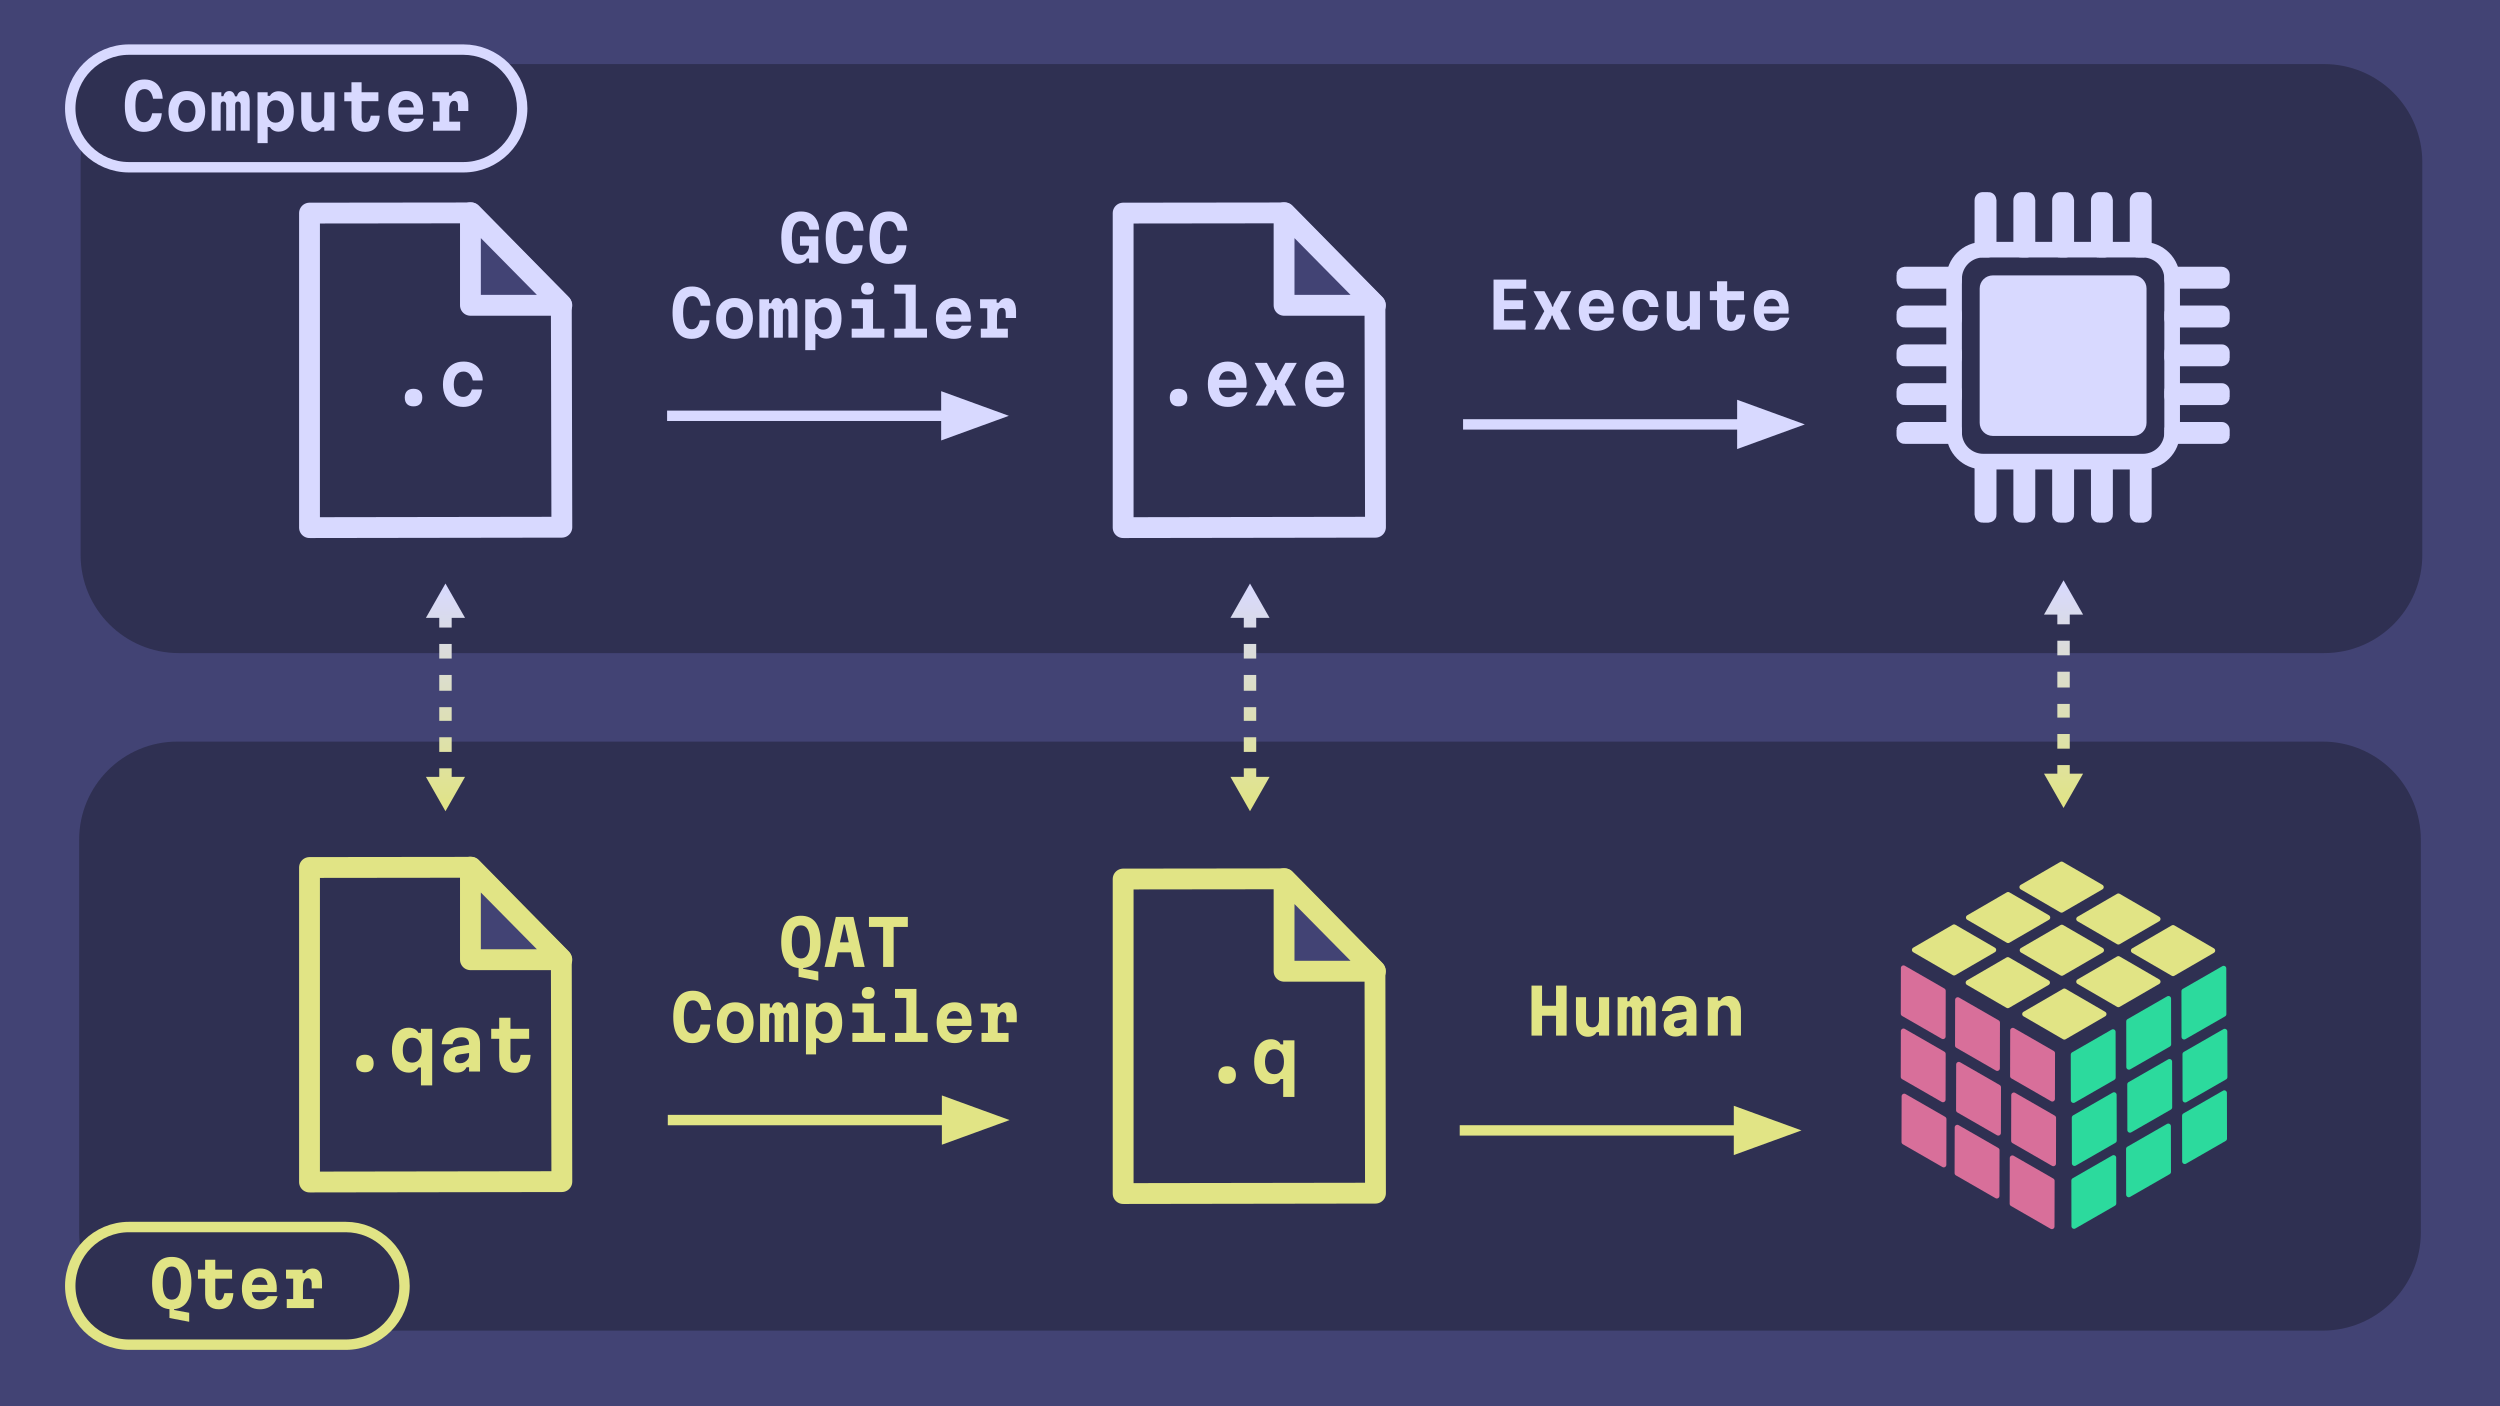 <svg xmlns="http://www.w3.org/2000/svg" xmlns:xlink="http://www.w3.org/1999/xlink" fill="none" stroke="none" stroke-linecap="square" stroke-miterlimit="10" version="1.1" viewBox="0 0 1920 1080"><clipPath id="p.0"><path d="m0 0l1920.0 0l0 1080.0l-1920.0 0l0 -1080.0z" clip-rule="nonzero"/></clipPath><g clip-path="url(#p.0)"><path fill="#000" fill-opacity="0" fill-rule="evenodd" d="m0 0l1920.0 0l0 1080.0l-1920.0 0z"/><path fill="#424374" fill-rule="evenodd" d="m0 0l1920.0 0l0 1080.0l-1920.0 0z"/><path fill="#2f3052" fill-rule="evenodd" d="m60.787 644.939l0 0c0 -41.641 33.757 -75.398 75.398 -75.398l1647.63 0c19.997 0 39.174 7.944 53.314 22.083c14.14 14.14 22.084 33.318 22.084 53.314l0 301.582c0 41.641 -33.757 75.398 -75.398 75.398l-1647.63 0c-41.641 0 -75.398 -33.757 -75.398 -75.398z"/><path fill="#2f3052" fill-rule="evenodd" d="m61.906 124.605l0 0c0 -41.641 33.757 -75.398 75.398 -75.398l1647.63 0c19.997 0 39.174 7.944 53.314 22.084c14.14 14.14 22.083 33.318 22.083 53.314l0 301.582c0 41.641 -33.757 75.398 -75.398 75.398l-1647.63 0c-41.641 0 -75.398 -33.757 -75.398 -75.398z"/><path fill="#000" fill-opacity="0" fill-rule="evenodd" d="m237.701 163.663l0 241.553l193.793 -0.311l-0.406 -171.223l-69.042 -70.175z"/><path fill-rule="evenodd" stroke="#d8d9ff" stroke-linecap="butt" stroke-linejoin="round" stroke-width="16" d="m237.701 163.663l0 241.553l193.793 -0.311l-0.406 -171.223l-69.042 -70.175z"/><path fill="#424374" fill-rule="evenodd" d="m361.289 234.477l0 -71.106l70.193 71.106z"/><path fill-rule="evenodd" stroke="#d8d9ff" stroke-linecap="butt" stroke-linejoin="round" stroke-width="16" d="m361.289 234.477l0 -71.106l70.193 71.106z"/><path fill="#e1e485" fill-rule="evenodd" d="m1552.924 681.301l30.363 -17.611l30.363 17.611l-30.363 17.611z"/><path fill-rule="evenodd" stroke="#e1e485" stroke-linecap="butt" stroke-linejoin="round" stroke-width="4" d="m1552.924 681.301l30.363 -17.611l30.363 17.611l-30.363 17.611z"/><path fill="#e1e485" fill-rule="evenodd" d="m1511.847 704.668l30.363 -17.611l30.363 17.611l-30.363 17.611z"/><path fill-rule="evenodd" stroke="#e1e485" stroke-linecap="butt" stroke-linejoin="round" stroke-width="4" d="m1511.847 704.668l30.363 -17.611l30.363 17.611l-30.363 17.611z"/><path fill="#e1e485" fill-rule="evenodd" d="m1470.347 729.552l30.363 -17.611l30.363 17.611l-30.363 17.611z"/><path fill-rule="evenodd" stroke="#e1e485" stroke-linecap="butt" stroke-linejoin="round" stroke-width="4" d="m1470.347 729.552l30.363 -17.611l30.363 17.611l-30.363 17.611z"/><path fill="#e1e485" fill-rule="evenodd" d="m1596.548 705.793l30.363 -17.611l30.363 17.611l-30.363 17.611z"/><path fill-rule="evenodd" stroke="#e1e485" stroke-linecap="butt" stroke-linejoin="round" stroke-width="4" d="m1596.548 705.793l30.363 -17.611l30.363 17.611l-30.363 17.611z"/><path fill="#e1e485" fill-rule="evenodd" d="m1553.136 729.79l30.363 -17.611l30.363 17.611l-30.363 17.611z"/><path fill-rule="evenodd" stroke="#e1e485" stroke-linecap="butt" stroke-linejoin="round" stroke-width="4" d="m1553.136 729.79l30.363 -17.611l30.363 17.611l-30.363 17.611z"/><path fill="#e1e485" fill-rule="evenodd" d="m1511.635 754.673l30.363 -17.611l30.363 17.611l-30.363 17.611z"/><path fill-rule="evenodd" stroke="#e1e485" stroke-linecap="butt" stroke-linejoin="round" stroke-width="4" d="m1511.635 754.673l30.363 -17.611l30.363 17.611l-30.363 17.611z"/><path fill="#e1e485" fill-rule="evenodd" d="m1638.537 730.05l30.363 -17.611l30.363 17.611l-30.363 17.611z"/><path fill-rule="evenodd" stroke="#e1e485" stroke-linecap="butt" stroke-linejoin="round" stroke-width="4" d="m1638.537 730.05l30.363 -17.611l30.363 17.611l-30.363 17.611z"/><path fill="#e1e485" fill-rule="evenodd" d="m1596.548 753.915l30.363 -17.611l30.363 17.611l-30.363 17.611z"/><path fill-rule="evenodd" stroke="#e1e485" stroke-linecap="butt" stroke-linejoin="round" stroke-width="4" d="m1596.548 753.915l30.363 -17.611l30.363 17.611l-30.363 17.611z"/><path fill="#e1e485" fill-rule="evenodd" d="m1555.047 778.799l30.363 -17.611l30.363 17.611l-30.363 17.611z"/><path fill-rule="evenodd" stroke="#e1e485" stroke-linecap="butt" stroke-linejoin="round" stroke-width="4" d="m1555.047 778.799l30.363 -17.611l30.363 17.611l-30.363 17.611z"/><path fill="#d86f9a" fill-rule="evenodd" d="m1492.791 894.552l-30.431 -17.501l0.081 -35.104l30.431 17.501z"/><path fill-rule="evenodd" stroke="#d86f9a" stroke-linecap="butt" stroke-linejoin="round" stroke-width="4" d="m1492.791 894.552l-30.431 -17.501l0.081 -35.104l30.431 17.501z"/><path fill="#d86f9a" fill-rule="evenodd" d="m1533.562 918.456l-30.431 -17.501l0.081 -35.104l30.431 17.501z"/><path fill-rule="evenodd" stroke="#d86f9a" stroke-linecap="butt" stroke-linejoin="round" stroke-width="4" d="m1533.562 918.456l-30.431 -17.501l0.081 -35.104l30.431 17.501z"/><path fill="#d86f9a" fill-rule="evenodd" d="m1575.86 941.97l-30.431 -17.501l0.081 -35.104l30.431 17.501z"/><path fill-rule="evenodd" stroke="#d86f9a" stroke-linecap="butt" stroke-linejoin="round" stroke-width="4" d="m1575.86 941.97l-30.431 -17.501l0.081 -35.104l30.431 17.501z"/><path fill="#d86f9a" fill-rule="evenodd" d="m1492.205 844.52l-30.431 -17.501l0.081 -35.104l30.431 17.501z"/><path fill-rule="evenodd" stroke="#d86f9a" stroke-linecap="butt" stroke-linejoin="round" stroke-width="4" d="m1492.205 844.52l-30.431 -17.501l0.081 -35.104l30.431 17.501z"/><path fill="#d86f9a" fill-rule="evenodd" d="m1534.689 870.134l-30.431 -17.501l0.081 -35.104l30.431 17.501z"/><path fill-rule="evenodd" stroke="#d86f9a" stroke-linecap="butt" stroke-linejoin="round" stroke-width="4" d="m1534.689 870.134l-30.431 -17.501l0.081 -35.104l30.431 17.501z"/><path fill="#d86f9a" fill-rule="evenodd" d="m1576.986 893.648l-30.431 -17.501l0.081 -35.104l30.431 17.501z"/><path fill-rule="evenodd" stroke="#d86f9a" stroke-linecap="butt" stroke-linejoin="round" stroke-width="4" d="m1576.986 893.648l-30.431 -17.501l0.081 -35.104l30.431 17.501z"/><path fill="#d86f9a" fill-rule="evenodd" d="m1492.232 796.023l-30.431 -17.501l0.081 -35.104l30.431 17.501z"/><path fill-rule="evenodd" stroke="#d86f9a" stroke-linecap="butt" stroke-linejoin="round" stroke-width="4" d="m1492.232 796.023l-30.431 -17.501l0.081 -35.104l30.431 17.501z"/><path fill="#d86f9a" fill-rule="evenodd" d="m1533.891 820.47l-30.431 -17.501l0.081 -35.104l30.431 17.501z"/><path fill-rule="evenodd" stroke="#d86f9a" stroke-linecap="butt" stroke-linejoin="round" stroke-width="4" d="m1533.891 820.47l-30.431 -17.501l0.081 -35.104l30.431 17.501z"/><path fill="#d86f9a" fill-rule="evenodd" d="m1576.189 843.984l-30.431 -17.501l0.081 -35.104l30.431 17.501z"/><path fill-rule="evenodd" stroke="#d86f9a" stroke-linecap="butt" stroke-linejoin="round" stroke-width="4" d="m1576.189 843.984l-30.431 -17.501l0.081 -35.104l30.431 17.501z"/><path fill="#2cda9d" fill-rule="evenodd" d="m1708.273 839.383l0.067 35.101l-30.435 17.487l-0.067 -35.101z"/><path fill-rule="evenodd" stroke="#2cda9d" stroke-linecap="butt" stroke-linejoin="round" stroke-width="4" d="m1708.273 839.383l0.067 35.101l-30.435 17.487l-0.067 -35.101z"/><path fill="#2cda9d" fill-rule="evenodd" d="m1708.579 792.126l0.067 35.101l-30.435 17.487l-0.067 -35.101z"/><path fill-rule="evenodd" stroke="#2cda9d" stroke-linecap="butt" stroke-linejoin="round" stroke-width="4" d="m1708.579 792.126l0.067 35.101l-30.435 17.487l-0.067 -35.101z"/><path fill="#2cda9d" fill-rule="evenodd" d="m1707.783 743.744l0.067 35.101l-30.435 17.487l-0.067 -35.101z"/><path fill-rule="evenodd" stroke="#2cda9d" stroke-linecap="butt" stroke-linejoin="round" stroke-width="4" d="m1707.783 743.744l0.067 35.101l-30.435 17.487l-0.067 -35.101z"/><path fill="#2cda9d" fill-rule="evenodd" d="m1665.248 864.913l0.067 35.101l-30.435 17.487l-0.067 -35.101z"/><path fill-rule="evenodd" stroke="#2cda9d" stroke-linecap="butt" stroke-linejoin="round" stroke-width="4" d="m1665.248 864.913l0.067 35.101l-30.435 17.487l-0.067 -35.101z"/><path fill="#2cda9d" fill-rule="evenodd" d="m1666.177 815.319l0.067 35.101l-30.435 17.487l-0.067 -35.101z"/><path fill-rule="evenodd" stroke="#2cda9d" stroke-linecap="butt" stroke-linejoin="round" stroke-width="4" d="m1666.177 815.319l0.067 35.101l-30.435 17.487l-0.067 -35.101z"/><path fill="#2cda9d" fill-rule="evenodd" d="m1665.381 766.936l0.067 35.101l-30.435 17.487l-0.067 -35.101z"/><path fill-rule="evenodd" stroke="#2cda9d" stroke-linecap="butt" stroke-linejoin="round" stroke-width="4" d="m1665.381 766.936l0.067 35.101l-30.435 17.487l-0.067 -35.101z"/><path fill="#2cda9d" fill-rule="evenodd" d="m1623.244 889.145l0.067 35.101l-30.435 17.487l-0.067 -35.101z"/><path fill-rule="evenodd" stroke="#2cda9d" stroke-linecap="butt" stroke-linejoin="round" stroke-width="4" d="m1623.244 889.145l0.067 35.101l-30.435 17.487l-0.067 -35.101z"/><path fill="#2cda9d" fill-rule="evenodd" d="m1623.575 840.848l0.067 35.101l-30.435 17.487l-0.067 -35.101z"/><path fill-rule="evenodd" stroke="#2cda9d" stroke-linecap="butt" stroke-linejoin="round" stroke-width="4" d="m1623.575 840.848l0.067 35.101l-30.435 17.487l-0.067 -35.101z"/><path fill="#2cda9d" fill-rule="evenodd" d="m1622.779 792.466l0.067 35.101l-30.435 17.487l-0.067 -35.101z"/><path fill-rule="evenodd" stroke="#2cda9d" stroke-linecap="butt" stroke-linejoin="round" stroke-width="4" d="m1622.779 792.466l0.067 35.101l-30.435 17.487l-0.067 -35.101z"/><path fill="#000" fill-opacity="0" fill-rule="evenodd" d="m227.929 235.806l216.63 0l0 112.976l-216.63 0z"/><path fill="#d8d9ff" fill-rule="nonzero" d="m317.586 312.088q-3.266 0 -5.0 -1.766q-1.719 -1.766 -1.719 -5.016q0 -3.25 1.719 -4.984q1.734 -1.734 5.0 -1.734q3.25 0 4.984 1.734q1.734 1.734 1.734 4.984q0 3.25 -1.734 5.016q-1.734 1.766 -4.984 1.766zm38.236 0.422q-4.75 0 -8.297 -2.109q-3.547 -2.109 -5.438 -5.969q-1.891 -3.875 -1.891 -9.156q0 -5.438 1.938 -9.344q1.953 -3.922 5.516 -6.078q3.578 -2.172 8.438 -2.172q4.359 0 7.578 1.797q3.234 1.781 5.094 5.031q1.875 3.25 2.047 7.672l-7.734 0q-0.703 -3.25 -2.516 -5.031q-1.812 -1.781 -4.531 -1.781q-3.516 0 -5.516 2.594q-2.0 2.578 -2.0 7.312q0 4.547 1.938 7.047q1.953 2.5 5.375 2.5q2.391 0 4.062 -1.484q1.688 -1.5 2.484 -4.219l7.797 0q-0.328 4.109 -2.219 7.125q-1.891 3.016 -5.016 4.641q-3.109 1.625 -7.109 1.625z"/><path fill="#000" fill-opacity="0" fill-rule="evenodd" d="m1500.734 214.19l0 0c0 -12.391 10.045 -22.436 22.436 -22.436l122.606 0c5.951 0 11.657 2.364 15.865 6.571c4.208 4.208 6.571 9.914 6.571 15.865l0 117.899c0 12.391 -10.045 22.436 -22.436 22.436l-122.606 0l0 0c-12.391 0 -22.436 -10.045 -22.436 -22.436z"/><path fill-rule="evenodd" stroke="#d8d9ff" stroke-linecap="butt" stroke-linejoin="round" stroke-width="12" d="m1500.734 214.19l0 0c0 -12.391 10.045 -22.436 22.436 -22.436l122.606 0c5.951 0 11.657 2.364 15.865 6.571c4.208 4.208 6.571 9.914 6.571 15.865l0 117.899c0 12.391 -10.045 22.436 -22.436 22.436l-122.606 0l0 0c-12.391 0 -22.436 -10.045 -22.436 -22.436z"/><path fill="#d8d9ff" fill-rule="evenodd" d="m1526.395 221.576l0 0c0 -2.246 1.82 -4.066 4.066 -4.066l108.014 0c1.078 0 2.113 0.428 2.875 1.191c0.763 0.763 1.191 1.797 1.191 2.875l0 103.144c0 2.246 -1.82 4.066 -4.066 4.066l-108.014 0c-2.246 0 -4.066 -1.82 -4.066 -4.066z"/><path fill-rule="evenodd" stroke="#d8d9ff" stroke-linecap="butt" stroke-linejoin="round" stroke-width="12" d="m1526.395 221.576l0 0c0 -2.246 1.82 -4.066 4.066 -4.066l108.014 0c1.078 0 2.113 0.428 2.875 1.191c0.763 0.763 1.191 1.797 1.191 2.875l0 103.144c0 2.246 -1.82 4.066 -4.066 4.066l-108.014 0c-2.246 0 -4.066 -1.82 -4.066 -4.066z"/><path fill="#d8d9ff" fill-rule="evenodd" d="m1462.523 211.051l0 0c0 -0.097 0.079 -0.176 0.176 -0.176l37.849 0c0.047 0 0.091 0.019 0.125 0.052c0.033 0.033 0.052 0.078 0.052 0.125l0 4.467c0 0.097 -0.079 0.176 -0.176 0.176l-37.849 0c-0.097 0 -0.176 -0.079 -0.176 -0.176z"/><path fill-rule="evenodd" stroke="#d8d9ff" stroke-linecap="butt" stroke-linejoin="round" stroke-width="12" d="m1462.523 211.051l0 0c0 -0.097 0.079 -0.176 0.176 -0.176l37.849 0c0.047 0 0.091 0.019 0.125 0.052c0.033 0.033 0.052 0.078 0.052 0.125l0 4.467c0 0.097 -0.079 0.176 -0.176 0.176l-37.849 0c-0.097 0 -0.176 -0.079 -0.176 -0.176z"/><path fill="#d8d9ff" fill-rule="evenodd" d="m1462.523 240.85l0 0c0 -0.097 0.079 -0.176 0.176 -0.176l37.849 0c0.047 0 0.091 0.019 0.125 0.052c0.033 0.033 0.052 0.078 0.052 0.125l0 4.467c0 0.097 -0.079 0.176 -0.176 0.176l-37.849 0c-0.097 0 -0.176 -0.079 -0.176 -0.176z"/><path fill-rule="evenodd" stroke="#d8d9ff" stroke-linecap="butt" stroke-linejoin="round" stroke-width="12" d="m1462.523 240.85l0 0c0 -0.097 0.079 -0.176 0.176 -0.176l37.849 0c0.047 0 0.091 0.019 0.125 0.052c0.033 0.033 0.052 0.078 0.052 0.125l0 4.467c0 0.097 -0.079 0.176 -0.176 0.176l-37.849 0c-0.097 0 -0.176 -0.079 -0.176 -0.176z"/><path fill="#d8d9ff" fill-rule="evenodd" d="m1462.523 270.65l0 0c0 -0.097 0.079 -0.176 0.176 -0.176l37.849 0c0.047 0 0.091 0.019 0.125 0.052c0.033 0.033 0.052 0.078 0.052 0.125l0 4.467c0 0.097 -0.079 0.176 -0.176 0.176l-37.849 0c-0.097 0 -0.176 -0.079 -0.176 -0.176z"/><path fill-rule="evenodd" stroke="#d8d9ff" stroke-linecap="butt" stroke-linejoin="round" stroke-width="12" d="m1462.523 270.65l0 0c0 -0.097 0.079 -0.176 0.176 -0.176l37.849 0c0.047 0 0.091 0.019 0.125 0.052c0.033 0.033 0.052 0.078 0.052 0.125l0 4.467c0 0.097 -0.079 0.176 -0.176 0.176l-37.849 0c-0.097 0 -0.176 -0.079 -0.176 -0.176z"/><path fill="#d8d9ff" fill-rule="evenodd" d="m1462.523 300.449l0 0c0 -0.097 0.079 -0.176 0.176 -0.176l37.849 0c0.047 0 0.091 0.019 0.125 0.052c0.033 0.033 0.052 0.078 0.052 0.125l0 4.467c0 0.097 -0.079 0.176 -0.176 0.176l-37.849 0c-0.097 0 -0.176 -0.079 -0.176 -0.176z"/><path fill-rule="evenodd" stroke="#d8d9ff" stroke-linecap="butt" stroke-linejoin="round" stroke-width="12" d="m1462.523 300.449l0 0c0 -0.097 0.079 -0.176 0.176 -0.176l37.849 0c0.047 0 0.091 0.019 0.125 0.052c0.033 0.033 0.052 0.078 0.052 0.125l0 4.467c0 0.097 -0.079 0.176 -0.176 0.176l-37.849 0c-0.097 0 -0.176 -0.079 -0.176 -0.176z"/><path fill="#d8d9ff" fill-rule="evenodd" d="m1462.523 330.249l0 0c0 -0.097 0.079 -0.176 0.176 -0.176l37.849 0c0.047 0 0.091 0.019 0.125 0.052c0.033 0.033 0.052 0.078 0.052 0.125l0 4.467c0 0.097 -0.079 0.176 -0.176 0.176l-37.849 0c-0.097 0 -0.176 -0.079 -0.176 -0.176z"/><path fill-rule="evenodd" stroke="#d8d9ff" stroke-linecap="butt" stroke-linejoin="round" stroke-width="12" d="m1462.523 330.249l0 0c0 -0.097 0.079 -0.176 0.176 -0.176l37.849 0c0.047 0 0.091 0.019 0.125 0.052c0.033 0.033 0.052 0.078 0.052 0.125l0 4.467c0 0.097 -0.079 0.176 -0.176 0.176l-37.849 0c-0.097 0 -0.176 -0.079 -0.176 -0.176z"/><path fill="#d8d9ff" fill-rule="evenodd" d="m1668.214 211.051l0 0c0 -0.097 0.079 -0.176 0.176 -0.176l37.849 0c0.047 0 0.091 0.019 0.125 0.052c0.033 0.033 0.052 0.078 0.052 0.125l0 4.467c0 0.097 -0.079 0.176 -0.176 0.176l-37.849 0c-0.097 0 -0.176 -0.079 -0.176 -0.176z"/><path fill-rule="evenodd" stroke="#d8d9ff" stroke-linecap="butt" stroke-linejoin="round" stroke-width="12" d="m1668.214 211.051l0 0c0 -0.097 0.079 -0.176 0.176 -0.176l37.849 0c0.047 0 0.091 0.019 0.125 0.052c0.033 0.033 0.052 0.078 0.052 0.125l0 4.467c0 0.097 -0.079 0.176 -0.176 0.176l-37.849 0c-0.097 0 -0.176 -0.079 -0.176 -0.176z"/><path fill="#d8d9ff" fill-rule="evenodd" d="m1668.214 240.85l0 0c0 -0.097 0.079 -0.176 0.176 -0.176l37.849 0c0.047 0 0.091 0.019 0.125 0.052c0.033 0.033 0.052 0.078 0.052 0.125l0 4.467c0 0.097 -0.079 0.176 -0.176 0.176l-37.849 0c-0.097 0 -0.176 -0.079 -0.176 -0.176z"/><path fill-rule="evenodd" stroke="#d8d9ff" stroke-linecap="butt" stroke-linejoin="round" stroke-width="12" d="m1668.214 240.85l0 0c0 -0.097 0.079 -0.176 0.176 -0.176l37.849 0c0.047 0 0.091 0.019 0.125 0.052c0.033 0.033 0.052 0.078 0.052 0.125l0 4.467c0 0.097 -0.079 0.176 -0.176 0.176l-37.849 0c-0.097 0 -0.176 -0.079 -0.176 -0.176z"/><path fill="#d8d9ff" fill-rule="evenodd" d="m1668.214 270.65l0 0c0 -0.097 0.079 -0.176 0.176 -0.176l37.849 0c0.047 0 0.091 0.019 0.125 0.052c0.033 0.033 0.052 0.078 0.052 0.125l0 4.467c0 0.097 -0.079 0.176 -0.176 0.176l-37.849 0c-0.097 0 -0.176 -0.079 -0.176 -0.176z"/><path fill-rule="evenodd" stroke="#d8d9ff" stroke-linecap="butt" stroke-linejoin="round" stroke-width="12" d="m1668.214 270.65l0 0c0 -0.097 0.079 -0.176 0.176 -0.176l37.849 0c0.047 0 0.091 0.019 0.125 0.052c0.033 0.033 0.052 0.078 0.052 0.125l0 4.467c0 0.097 -0.079 0.176 -0.176 0.176l-37.849 0c-0.097 0 -0.176 -0.079 -0.176 -0.176z"/><path fill="#d8d9ff" fill-rule="evenodd" d="m1668.214 300.449l0 0c0 -0.097 0.079 -0.176 0.176 -0.176l37.849 0c0.047 0 0.091 0.019 0.125 0.052c0.033 0.033 0.052 0.078 0.052 0.125l0 4.467c0 0.097 -0.079 0.176 -0.176 0.176l-37.849 0c-0.097 0 -0.176 -0.079 -0.176 -0.176z"/><path fill-rule="evenodd" stroke="#d8d9ff" stroke-linecap="butt" stroke-linejoin="round" stroke-width="12" d="m1668.214 300.449l0 0c0 -0.097 0.079 -0.176 0.176 -0.176l37.849 0c0.047 0 0.091 0.019 0.125 0.052c0.033 0.033 0.052 0.078 0.052 0.125l0 4.467c0 0.097 -0.079 0.176 -0.176 0.176l-37.849 0c-0.097 0 -0.176 -0.079 -0.176 -0.176z"/><path fill="#d8d9ff" fill-rule="evenodd" d="m1668.214 330.249l0 0c0 -0.097 0.079 -0.176 0.176 -0.176l37.849 0c0.047 0 0.091 0.019 0.125 0.052c0.033 0.033 0.052 0.078 0.052 0.125l0 4.467c0 0.097 -0.079 0.176 -0.176 0.176l-37.849 0c-0.097 0 -0.176 -0.079 -0.176 -0.176z"/><path fill-rule="evenodd" stroke="#d8d9ff" stroke-linecap="butt" stroke-linejoin="round" stroke-width="12" d="m1668.214 330.249l0 0c0 -0.097 0.079 -0.176 0.176 -0.176l37.849 0c0.047 0 0.091 0.019 0.125 0.052c0.033 0.033 0.052 0.078 0.052 0.125l0 4.467c0 0.097 -0.079 0.176 -0.176 0.176l-37.849 0c-0.097 0 -0.176 -0.079 -0.176 -0.176z"/><path fill="#d8d9ff" fill-rule="evenodd" d="m1522.648 395.397l0 0c-0.097 0 -0.176 -0.079 -0.176 -0.176l0 -37.853c0 -0.047 0.019 -0.091 0.052 -0.124c0.033 -0.033 0.078 -0.052 0.125 -0.052l4.466 0c0.097 0 0.176 0.079 0.176 0.176l0 37.853c0 0.097 -0.079 0.176 -0.176 0.176z"/><path fill-rule="evenodd" stroke="#d8d9ff" stroke-linecap="butt" stroke-linejoin="round" stroke-width="12" d="m1522.648 395.397l0 0c-0.097 0 -0.176 -0.079 -0.176 -0.176l0 -37.853c0 -0.047 0.019 -0.091 0.052 -0.124c0.033 -0.033 0.078 -0.052 0.125 -0.052l4.466 0c0.097 0 0.176 0.079 0.176 0.176l0 37.853c0 0.097 -0.079 0.176 -0.176 0.176z"/><path fill="#d8d9ff" fill-rule="evenodd" d="m1552.445 395.397l0 0c-0.097 0 -0.176 -0.079 -0.176 -0.176l0 -37.853c0 -0.047 0.019 -0.091 0.052 -0.124c0.033 -0.033 0.078 -0.052 0.125 -0.052l4.466 0c0.097 0 0.176 0.079 0.176 0.176l0 37.853c0 0.097 -0.079 0.176 -0.176 0.176z"/><path fill-rule="evenodd" stroke="#d8d9ff" stroke-linecap="butt" stroke-linejoin="round" stroke-width="12" d="m1552.445 395.397l0 0c-0.097 0 -0.176 -0.079 -0.176 -0.176l0 -37.853c0 -0.047 0.019 -0.091 0.052 -0.124c0.033 -0.033 0.078 -0.052 0.125 -0.052l4.466 0c0.097 0 0.176 0.079 0.176 0.176l0 37.853c0 0.097 -0.079 0.176 -0.176 0.176z"/><path fill="#d8d9ff" fill-rule="evenodd" d="m1582.241 395.397l0 0c-0.097 0 -0.176 -0.079 -0.176 -0.176l0 -37.853c0 -0.047 0.019 -0.091 0.052 -0.124c0.033 -0.033 0.078 -0.052 0.125 -0.052l4.466 0c0.097 0 0.176 0.079 0.176 0.176l0 37.853c0 0.097 -0.079 0.176 -0.176 0.176z"/><path fill-rule="evenodd" stroke="#d8d9ff" stroke-linecap="butt" stroke-linejoin="round" stroke-width="12" d="m1582.241 395.397l0 0c-0.097 0 -0.176 -0.079 -0.176 -0.176l0 -37.853c0 -0.047 0.019 -0.091 0.052 -0.124c0.033 -0.033 0.078 -0.052 0.125 -0.052l4.466 0c0.097 0 0.176 0.079 0.176 0.176l0 37.853c0 0.097 -0.079 0.176 -0.176 0.176z"/><path fill="#d8d9ff" fill-rule="evenodd" d="m1612.038 395.397l0 0c-0.097 0 -0.176 -0.079 -0.176 -0.176l0 -37.853c0 -0.047 0.019 -0.091 0.052 -0.124c0.033 -0.033 0.078 -0.052 0.125 -0.052l4.466 0c0.097 0 0.176 0.079 0.176 0.176l0 37.853c0 0.097 -0.079 0.176 -0.176 0.176z"/><path fill-rule="evenodd" stroke="#d8d9ff" stroke-linecap="butt" stroke-linejoin="round" stroke-width="12" d="m1612.038 395.397l0 0c-0.097 0 -0.176 -0.079 -0.176 -0.176l0 -37.853c0 -0.047 0.019 -0.091 0.052 -0.124c0.033 -0.033 0.078 -0.052 0.125 -0.052l4.466 0c0.097 0 0.176 0.079 0.176 0.176l0 37.853c0 0.097 -0.079 0.176 -0.176 0.176z"/><path fill="#d8d9ff" fill-rule="evenodd" d="m1641.834 395.397l0 0c-0.097 0 -0.176 -0.079 -0.176 -0.176l0 -37.853c0 -0.047 0.019 -0.091 0.052 -0.124c0.033 -0.033 0.078 -0.052 0.125 -0.052l4.466 0c0.097 0 0.176 0.079 0.176 0.176l0 37.853c0 0.097 -0.079 0.176 -0.176 0.176z"/><path fill-rule="evenodd" stroke="#d8d9ff" stroke-linecap="butt" stroke-linejoin="round" stroke-width="12" d="m1641.834 395.397l0 0c-0.097 0 -0.176 -0.079 -0.176 -0.176l0 -37.853c0 -0.047 0.019 -0.091 0.052 -0.124c0.033 -0.033 0.078 -0.052 0.125 -0.052l4.466 0c0.097 0 0.176 0.079 0.176 0.176l0 37.853c0 0.097 -0.079 0.176 -0.176 0.176z"/><path fill="#d8d9ff" fill-rule="evenodd" d="m1522.648 191.755l0 0c-0.097 0 -0.176 -0.079 -0.176 -0.176l0 -37.853c0 -0.047 0.019 -0.091 0.052 -0.124c0.033 -0.033 0.078 -0.052 0.125 -0.052l4.466 0c0.097 0 0.176 0.079 0.176 0.176l0 37.853c0 0.097 -0.079 0.176 -0.176 0.176z"/><path fill-rule="evenodd" stroke="#d8d9ff" stroke-linecap="butt" stroke-linejoin="round" stroke-width="12" d="m1522.648 191.755l0 0c-0.097 0 -0.176 -0.079 -0.176 -0.176l0 -37.853c0 -0.047 0.019 -0.091 0.052 -0.124c0.033 -0.033 0.078 -0.052 0.125 -0.052l4.466 0c0.097 0 0.176 0.079 0.176 0.176l0 37.853c0 0.097 -0.079 0.176 -0.176 0.176z"/><path fill="#d8d9ff" fill-rule="evenodd" d="m1552.445 191.755l0 0c-0.097 0 -0.176 -0.079 -0.176 -0.176l0 -37.853c0 -0.047 0.019 -0.091 0.052 -0.124c0.033 -0.033 0.078 -0.052 0.125 -0.052l4.466 0c0.097 0 0.176 0.079 0.176 0.176l0 37.853c0 0.097 -0.079 0.176 -0.176 0.176z"/><path fill-rule="evenodd" stroke="#d8d9ff" stroke-linecap="butt" stroke-linejoin="round" stroke-width="12" d="m1552.445 191.755l0 0c-0.097 0 -0.176 -0.079 -0.176 -0.176l0 -37.853c0 -0.047 0.019 -0.091 0.052 -0.124c0.033 -0.033 0.078 -0.052 0.125 -0.052l4.466 0c0.097 0 0.176 0.079 0.176 0.176l0 37.853c0 0.097 -0.079 0.176 -0.176 0.176z"/><path fill="#d8d9ff" fill-rule="evenodd" d="m1582.241 191.755l0 0c-0.097 0 -0.176 -0.079 -0.176 -0.176l0 -37.853c0 -0.047 0.019 -0.091 0.052 -0.124c0.033 -0.033 0.078 -0.052 0.125 -0.052l4.466 0c0.097 0 0.176 0.079 0.176 0.176l0 37.853c0 0.097 -0.079 0.176 -0.176 0.176z"/><path fill-rule="evenodd" stroke="#d8d9ff" stroke-linecap="butt" stroke-linejoin="round" stroke-width="12" d="m1582.241 191.755l0 0c-0.097 0 -0.176 -0.079 -0.176 -0.176l0 -37.853c0 -0.047 0.019 -0.091 0.052 -0.124c0.033 -0.033 0.078 -0.052 0.125 -0.052l4.466 0c0.097 0 0.176 0.079 0.176 0.176l0 37.853c0 0.097 -0.079 0.176 -0.176 0.176z"/><path fill="#d8d9ff" fill-rule="evenodd" d="m1612.038 191.755l0 0c-0.097 0 -0.176 -0.079 -0.176 -0.176l0 -37.853c0 -0.047 0.019 -0.091 0.052 -0.124c0.033 -0.033 0.078 -0.052 0.125 -0.052l4.466 0c0.097 0 0.176 0.079 0.176 0.176l0 37.853c0 0.097 -0.079 0.176 -0.176 0.176z"/><path fill-rule="evenodd" stroke="#d8d9ff" stroke-linecap="butt" stroke-linejoin="round" stroke-width="12" d="m1612.038 191.755l0 0c-0.097 0 -0.176 -0.079 -0.176 -0.176l0 -37.853c0 -0.047 0.019 -0.091 0.052 -0.124c0.033 -0.033 0.078 -0.052 0.125 -0.052l4.466 0c0.097 0 0.176 0.079 0.176 0.176l0 37.853c0 0.097 -0.079 0.176 -0.176 0.176z"/><path fill="#d8d9ff" fill-rule="evenodd" d="m1641.834 191.755l0 0c-0.097 0 -0.176 -0.079 -0.176 -0.176l0 -37.853c0 -0.047 0.019 -0.091 0.052 -0.124c0.033 -0.033 0.078 -0.052 0.125 -0.052l4.466 0c0.097 0 0.176 0.079 0.176 0.176l0 37.853c0 0.097 -0.079 0.176 -0.176 0.176z"/><path fill-rule="evenodd" stroke="#d8d9ff" stroke-linecap="butt" stroke-linejoin="round" stroke-width="12" d="m1641.834 191.755l0 0c-0.097 0 -0.176 -0.079 -0.176 -0.176l0 -37.853c0 -0.047 0.019 -0.091 0.052 -0.124c0.033 -0.033 0.078 -0.052 0.125 -0.052l4.466 0c0.097 0 0.176 0.079 0.176 0.176l0 37.853c0 0.097 -0.079 0.176 -0.176 0.176z"/><path fill="#000" fill-opacity="0" fill-rule="evenodd" d="m516.323 319.348l258.488 0"/><path fill-rule="evenodd" stroke="#d8d9ff" stroke-linecap="butt" stroke-linejoin="round" stroke-width="8" d="m516.323 319.348l210.488 0"/><path fill="#d8d9ff" fill-rule="evenodd" stroke="#d8d9ff" stroke-linecap="butt" stroke-width="8" d="m726.811 332.562l36.305 -13.214l-36.305 -13.214z"/><path fill="#000" fill-opacity="0" fill-rule="evenodd" d="m464.685 156.768l366.898 0l0 112.976l-366.898 0z"/><path fill="#d8d9ff" fill-rule="nonzero" d="m612.655 202.548q-6.047 0 -9.344 -5.125q-3.281 -5.141 -3.281 -14.891q0 -9.938 3.859 -15.016q3.875 -5.094 11.359 -5.094q4.188 0 7.203 1.656q3.031 1.656 4.75 4.781q1.734 3.109 1.969 7.531l-7.531 0q-0.672 -3.266 -2.266 -4.922q-1.578 -1.656 -4.125 -1.656q-3.547 0 -5.328 3.156q-1.766 3.141 -1.766 9.562q0 6.859 1.75 10.062q1.75 3.188 5.547 3.188q1.766 0 3.078 -0.938q1.328 -0.938 2.094 -2.516q0.766 -1.578 0.766 -3.656l-7.0 0l0 -7.141l14.062 0l0 20.203l-7.062 0l0 -3.172l-1.766 0q-0.719 1.875 -2.547 2.938q-1.828 1.047 -4.422 1.047zm36.147 0.094q-7.203 0 -10.953 -5.078q-3.734 -5.094 -3.734 -15.031q0 -9.938 3.844 -15.016q3.844 -5.094 11.281 -5.094q4.172 0 7.188 1.734q3.031 1.719 4.781 5.031q1.75 3.312 2.0 8.016l-7.391 0q-0.719 -3.688 -2.328 -5.531q-1.609 -1.859 -4.25 -1.859q-3.547 0 -5.281 3.156q-1.734 3.141 -1.734 9.562q0 6.438 1.625 9.578q1.641 3.141 4.953 3.141q2.453 0 4.016 -1.719q1.562 -1.734 2.281 -5.141l7.391 0q-0.297 4.516 -2.031 7.703q-1.719 3.188 -4.672 4.875q-2.953 1.672 -6.984 1.672zm33.6 0q-7.203 0 -10.953 -5.078q-3.734 -5.094 -3.734 -15.031q0 -9.938 3.844 -15.016q3.844 -5.094 11.281 -5.094q4.172 0 7.188 1.734q3.031 1.719 4.781 5.031q1.75 3.312 2.0 8.016l-7.391 0q-0.719 -3.688 -2.328 -5.531q-1.609 -1.859 -4.25 -1.859q-3.547 0 -5.281 3.156q-1.734 3.141 -1.734 9.562q0 6.438 1.625 9.578q1.641 3.141 4.953 3.141q2.453 0 4.016 -1.719q1.562 -1.734 2.281 -5.141l7.391 0q-0.297 4.516 -2.031 7.703q-1.719 3.188 -4.672 4.875q-2.953 1.672 -6.984 1.672z"/><path fill="#d8d9ff" fill-rule="nonzero" d="m531.202 260.242q-7.203 0 -10.953 -5.078q-3.734 -5.094 -3.734 -15.031q0 -9.938 3.844 -15.016q3.844 -5.094 11.281 -5.094q4.172 0 7.188 1.734q3.031 1.719 4.781 5.031q1.75 3.312 2.0 8.016l-7.391 0q-0.719 -3.688 -2.328 -5.531q-1.609 -1.859 -4.25 -1.859q-3.547 0 -5.281 3.156q-1.734 3.141 -1.734 9.562q0 6.438 1.625 9.578q1.641 3.141 4.953 3.141q2.453 0 4.016 -1.719q1.562 -1.734 2.281 -5.141l7.391 0q-0.297 4.516 -2.031 7.703q-1.719 3.188 -4.672 4.875q-2.953 1.672 -6.984 1.672zm32.928 0q-4.312 0 -7.484 -1.906q-3.172 -1.922 -4.906 -5.422q-1.719 -3.516 -1.719 -8.312q0 -4.844 1.719 -8.344q1.734 -3.516 4.906 -5.438q3.172 -1.922 7.484 -1.922q4.328 0 7.484 1.922q3.172 1.922 4.891 5.438q1.734 3.5 1.734 8.344q0 4.797 -1.734 8.312q-1.719 3.5 -4.859 5.422q-3.141 1.906 -7.516 1.906zm0 -6.906q3.172 0 4.891 -2.297q1.734 -2.312 1.734 -6.438q0 -4.172 -1.734 -6.469q-1.719 -2.312 -4.891 -2.312q-3.109 0 -4.875 2.312q-1.75 2.297 -1.75 6.469q0 4.125 1.75 6.438q1.766 2.297 4.875 2.297zm19.053 -23.516l7.453 0l0 3.062l4.359 0l-3.078 2.266q0.109 -3.031 1.375 -4.641q1.266 -1.609 3.484 -1.609q2.062 0 3.281 1.641q1.234 1.625 1.375 4.75l-2.641 -2.312l6.719 0l-3.125 2.172q0.094 -3.031 1.406 -4.641q1.328 -1.609 3.594 -1.609q2.391 0 3.703 2.047q1.328 2.031 1.328 5.781l0 22.609l-6.906 0l0 -19.625q0 -1.344 -0.562 -2.047q-0.547 -0.703 -1.547 -0.703q-1.062 0 -1.625 0.703q-0.547 0.703 -0.547 2.047l0 19.625l-6.859 0l0 -19.625q0 -1.344 -0.547 -2.047q-0.547 -0.703 -1.609 -0.703q-1.016 0 -1.562 0.703q-0.547 0.703 -0.547 2.047l0 19.625l-6.922 0l0 -29.516zm35.241 39.109l0 -39.109l7.766 0l0 2.781l1.781 0q0.859 -1.688 2.641 -2.609q1.781 -0.938 3.938 -0.938q3.547 0 6.188 1.891q2.641 1.891 4.078 5.375q1.453 3.484 1.453 8.234q0 4.797 -1.453 8.281q-1.438 3.469 -4.078 5.375q-2.641 1.891 -6.188 1.891q-2.156 0 -3.938 -0.953q-1.781 -0.969 -2.641 -2.594l-1.781 0l0 12.375l-7.766 0zm13.828 -15.734q3.062 0 4.781 -2.281q1.734 -2.281 1.734 -6.359q0 -4.078 -1.734 -6.328q-1.719 -2.266 -4.781 -2.266q-3.125 0 -4.859 2.281q-1.719 2.281 -1.719 6.359q0 4.078 1.719 6.344q1.734 2.25 4.859 2.25zm21.834 -23.375l16.422 0l0 22.609l8.688 0l0 6.906l-25.109 0l0 -6.906l8.641 0l0 -15.703l-8.641 0l0 -6.906zm12.141 -3.516q-2.344 0 -3.641 -1.188q-1.297 -1.203 -1.297 -3.406q0 -2.219 1.297 -3.406q1.297 -1.203 3.641 -1.203q2.406 0 3.672 1.203q1.281 1.188 1.281 3.406q0 2.203 -1.281 3.406q-1.266 1.188 -3.672 1.188zm20.6 -7.672l16.453 0l0 33.797l8.641 0l0 6.906l-25.094 0l0 -6.906l8.688 0l0 -26.891l-8.688 0l0 -6.906zm38.053 22.844l16.375 0l-2.547 2.891q0 -4.375 -1.516 -6.578q-1.5 -2.219 -4.578 -2.219q-3.125 0 -4.734 2.328q-1.609 2.328 -1.609 6.516q0 4.5 1.578 6.828q1.594 2.328 4.953 2.328q1.922 0 3.375 -0.875q1.469 -0.891 2.531 -2.531l7.484 0q-0.953 3.219 -2.875 5.484q-1.922 2.25 -4.641 3.422q-2.703 1.172 -6.062 1.172q-4.328 0 -7.422 -1.859q-3.094 -1.875 -4.75 -5.422q-1.656 -3.562 -1.656 -8.547q0 -4.766 1.703 -8.234q1.703 -3.484 4.828 -5.375q3.125 -1.906 7.297 -1.906q4.078 0 6.953 1.828q2.891 1.828 4.438 5.266q1.562 3.422 1.562 8.375q0 0.766 -0.078 1.438q-0.062 0.672 -0.109 1.25l-20.5 0l0 -5.578zm27.803 -11.656l12.719 0l0 2.688l1.766 0q0.828 -1.688 2.422 -2.625q1.609 -0.938 3.625 -0.938q3.516 0 5.312 2.672q1.797 2.656 1.797 7.844l0 4.75l-7.922 0l0 -3.734q0 -4.031 -2.969 -4.031q-1.922 0 -2.844 1.734q-0.906 1.719 -0.906 5.266l0 8.984l8.359 0l0 6.906l-20.797 0l0 -6.906l4.953 0l0 -15.703l-5.516 0l0 -6.906z"/><path fill="#2f3052" fill-rule="evenodd" d="m53.95 83.278l0 0c0 -24.953 20.228 -45.181 45.181 -45.181l256.724 0c11.983 0 23.475 4.76 31.948 13.233c8.473 8.473 13.233 19.965 13.233 31.948l0 0l0 0c0 24.953 -20.228 45.181 -45.181 45.181l-256.724 0l0 0c-24.953 0 -45.181 -20.228 -45.181 -45.181z"/><path fill-rule="evenodd" stroke="#d8d9ff" stroke-linecap="butt" stroke-linejoin="round" stroke-width="8" d="m53.95 83.278l0 0c0 -24.953 20.228 -45.181 45.181 -45.181l256.724 0c11.983 0 23.475 4.76 31.948 13.233c8.473 8.473 13.233 19.965 13.233 31.948l0 0l0 0c0 24.953 -20.228 45.181 -45.181 45.181l-256.724 0l0 0c-24.953 0 -45.181 -20.228 -45.181 -45.181z"/><path fill="#d8d9ff" fill-rule="nonzero" d="m110.562 101.264q-7.203 0 -10.953 -5.078q-3.734 -5.094 -3.734 -15.031q0 -9.938 3.844 -15.016q3.844 -5.094 11.281 -5.094q4.172 0 7.188 1.734q3.031 1.719 4.781 5.031q1.75 3.312 2.0 8.016l-7.391 0q-0.719 -3.688 -2.328 -5.531q-1.609 -1.859 -4.25 -1.859q-3.547 0 -5.281 3.156q-1.734 3.141 -1.734 9.562q0 6.438 1.625 9.578q1.641 3.141 4.953 3.141q2.453 0 4.016 -1.719q1.562 -1.734 2.281 -5.141l7.391 0q-0.297 4.516 -2.031 7.703q-1.719 3.188 -4.672 4.875q-2.953 1.672 -6.984 1.672zm32.928 0q-4.312 0 -7.484 -1.906q-3.172 -1.922 -4.906 -5.422q-1.719 -3.516 -1.719 -8.312q0 -4.844 1.719 -8.344q1.734 -3.516 4.906 -5.438q3.172 -1.922 7.484 -1.922q4.328 0 7.484 1.922q3.172 1.922 4.891 5.438q1.734 3.5 1.734 8.344q0 4.797 -1.734 8.312q-1.719 3.5 -4.859 5.422q-3.141 1.906 -7.516 1.906zm0 -6.906q3.172 0 4.891 -2.297q1.734 -2.312 1.734 -6.438q0 -4.172 -1.734 -6.469q-1.719 -2.312 -4.891 -2.312q-3.109 0 -4.875 2.312q-1.75 2.297 -1.75 6.469q0 4.125 1.75 6.438q1.766 2.297 4.875 2.297zm19.053 -23.516l7.453 0l0 3.062l4.359 0l-3.078 2.266q0.109 -3.031 1.375 -4.641q1.266 -1.609 3.484 -1.609q2.062 0 3.281 1.641q1.234 1.625 1.375 4.75l-2.641 -2.312l6.719 0l-3.125 2.172q0.094 -3.031 1.406 -4.641q1.328 -1.609 3.594 -1.609q2.391 0 3.703 2.047q1.328 2.031 1.328 5.781l0 22.609l-6.906 0l0 -19.625q0 -1.344 -0.562 -2.047q-0.547 -0.703 -1.547 -0.703q-1.062 0 -1.625 0.703q-0.547 0.703 -0.547 2.047l0 19.625l-6.859 0l0 -19.625q0 -1.344 -0.547 -2.047q-0.547 -0.703 -1.609 -0.703q-1.016 0 -1.562 0.703q-0.547 0.703 -0.547 2.047l0 19.625l-6.922 0l0 -29.516zm35.241 39.109l0 -39.109l7.766 0l0 2.781l1.781 0q0.859 -1.688 2.641 -2.609q1.781 -0.938 3.938 -0.938q3.547 0 6.188 1.891q2.641 1.891 4.078 5.375q1.453 3.484 1.453 8.234q0 4.797 -1.453 8.281q-1.438 3.469 -4.078 5.375q-2.641 1.891 -6.188 1.891q-2.156 0 -3.938 -0.953q-1.781 -0.969 -2.641 -2.594l-1.781 0l0 12.375l-7.766 0zm13.828 -15.734q3.062 0 4.781 -2.281q1.734 -2.281 1.734 -6.359q0 -4.078 -1.734 -6.328q-1.719 -2.266 -4.781 -2.266q-3.125 0 -4.859 2.281q-1.719 2.281 -1.719 6.359q0 4.078 1.719 6.344q1.734 2.25 4.859 2.25zm45.209 -23.375l0 29.516l-7.781 0l0 -2.688l-1.766 0q-0.969 1.734 -2.703 2.672q-1.719 0.922 -3.969 0.922q-2.938 0 -5.0 -1.391q-2.062 -1.391 -3.172 -4.0q-1.094 -2.625 -1.094 -6.312l0 -18.719l7.766 0l0 16.844q0 3.125 1.25 4.734q1.25 1.594 3.703 1.594q2.5 0 3.734 -1.594q1.25 -1.609 1.25 -4.734l0 -16.844l7.781 0zm20.881 -7.641l0 7.641l12.906 0l0 6.906l-12.906 0l0 12.344q0 2.109 0.766 3.188q0.766 1.078 2.25 1.078q1.547 0 2.5 -1.297q0.969 -1.297 1.531 -4.219l6.875 0q-0.297 6.047 -3.156 9.234q-2.844 3.188 -7.938 3.188q-5.141 0 -7.875 -2.875q-2.734 -2.875 -2.734 -8.25l0 -12.391l-5.516 0l0 -6.906l5.516 0l0 -7.641l7.781 0zm26.538 19.297l16.375 0l-2.547 2.891q0 -4.375 -1.516 -6.578q-1.5 -2.219 -4.578 -2.219q-3.125 0 -4.734 2.328q-1.609 2.328 -1.609 6.516q0 4.5 1.578 6.828q1.594 2.328 4.953 2.328q1.922 0 3.375 -0.875q1.469 -0.891 2.531 -2.531l7.484 0q-0.953 3.219 -2.875 5.484q-1.922 2.25 -4.641 3.422q-2.703 1.172 -6.062 1.172q-4.328 0 -7.422 -1.859q-3.094 -1.875 -4.75 -5.422q-1.656 -3.562 -1.656 -8.547q0 -4.766 1.703 -8.234q1.703 -3.484 4.828 -5.375q3.125 -1.906 7.297 -1.906q4.078 0 6.953 1.828q2.891 1.828 4.438 5.266q1.562 3.422 1.562 8.375q0 0.766 -0.078 1.438q-0.062 0.672 -0.109 1.25l-20.5 0l0 -5.578zm27.803 -11.656l12.719 0l0 2.688l1.766 0q0.828 -1.688 2.422 -2.625q1.609 -0.938 3.625 -0.938q3.516 0 5.312 2.672q1.797 2.656 1.797 7.844l0 4.75l-7.922 0l0 -3.734q0 -4.031 -2.969 -4.031q-1.922 0 -2.844 1.734q-0.906 1.719 -0.906 5.266l0 8.984l8.359 0l0 6.906l-20.797 0l0 -6.906l4.953 0l0 -15.703l-5.516 0l0 -6.906z"/><path fill="#2f3052" fill-rule="evenodd" d="m53.95 987.538l0 0c0 -24.953 20.228 -45.181 45.181 -45.181l166.362 0l0 0c11.983 0 23.475 4.76 31.948 13.233c8.473 8.473 13.233 19.965 13.233 31.948l0 0l0 0c0 24.953 -20.228 45.181 -45.181 45.181l-166.362 0c-24.953 0 -45.181 -20.228 -45.181 -45.181z"/><path fill-rule="evenodd" stroke="#e1e485" stroke-linecap="butt" stroke-linejoin="round" stroke-width="8" d="m53.95 987.538l0 0c0 -24.953 20.228 -45.181 45.181 -45.181l166.362 0l0 0c11.983 0 23.475 4.76 31.948 13.233c8.473 8.473 13.233 19.965 13.233 31.948l0 0l0 0c0 24.953 -20.228 45.181 -45.181 45.181l-166.362 0c-24.953 0 -45.181 -20.228 -45.181 -45.181z"/><path fill="#e1e485" fill-rule="nonzero" d="m130.143 1012.243l0 -8.109l3.547 0l0 1.969l11.609 2.109l0 6.922l-15.156 -2.891zm1.766 -6.719q-7.437 0 -11.281 -5.078q-3.828 -5.094 -3.828 -15.031q0 -9.938 3.828 -15.016q3.844 -5.094 11.281 -5.094q7.438 0 11.281 5.094q3.844 5.078 3.844 15.016q0 9.938 -3.844 15.031q-3.844 5.078 -11.281 5.078zm0 -7.391q3.562 0 5.281 -3.141q1.734 -3.141 1.734 -9.578q0 -6.422 -1.734 -9.562q-1.719 -3.156 -5.281 -3.156q-3.547 0 -5.281 3.156q-1.719 3.141 -1.719 9.562q0 6.438 1.719 9.578q1.734 3.141 5.281 3.141zm33.413 -30.672l0 7.641l12.906 0l0 6.906l-12.906 0l0 12.344q0 2.109 0.766 3.188q0.766 1.078 2.25 1.078q1.547 0 2.5 -1.297q0.969 -1.297 1.531 -4.219l6.875 0q-0.297 6.047 -3.156 9.234q-2.844 3.188 -7.938 3.188q-5.141 0 -7.875 -2.875q-2.734 -2.875 -2.734 -8.25l0 -12.391l-5.516 0l0 -6.906l5.516 0l0 -7.641l7.781 0zm26.538 19.297l16.375 0l-2.547 2.891q0 -4.375 -1.516 -6.578q-1.5 -2.219 -4.578 -2.219q-3.125 0 -4.734 2.328q-1.609 2.328 -1.609 6.516q0 4.5 1.578 6.828q1.594 2.328 4.953 2.328q1.922 0 3.375 -0.875q1.469 -0.891 2.531 -2.531l7.484 0q-0.953 3.219 -2.875 5.484q-1.922 2.25 -4.641 3.422q-2.703 1.172 -6.062 1.172q-4.328 0 -7.422 -1.859q-3.094 -1.875 -4.75 -5.422q-1.656 -3.562 -1.656 -8.547q0 -4.766 1.703 -8.234q1.703 -3.484 4.828 -5.375q3.125 -1.906 7.297 -1.906q4.078 0 6.953 1.828q2.891 1.828 4.438 5.266q1.562 3.422 1.562 8.375q0 0.766 -0.078 1.438q-0.062 0.672 -0.109 1.25l-20.5 0l0 -5.578zm27.803 -11.656l12.719 0l0 2.688l1.766 0q0.828 -1.688 2.422 -2.625q1.609 -0.938 3.625 -0.938q3.516 0 5.312 2.672q1.797 2.656 1.797 7.844l0 4.75l-7.922 0l0 -3.734q0 -4.031 -2.969 -4.031q-1.922 0 -2.844 1.734q-0.906 1.719 -0.906 5.266l0 8.984l8.359 0l0 6.906l-20.797 0l0 -6.906l4.953 0l0 -15.703l-5.516 0l0 -6.906z"/><path fill="#000" fill-opacity="0" fill-rule="evenodd" d="m237.701 666.24l0 241.553l193.793 -0.311l-0.406 -171.223l-69.042 -70.175z"/><path fill-rule="evenodd" stroke="#e1e485" stroke-linecap="butt" stroke-linejoin="round" stroke-width="16" d="m237.701 666.24l0 241.553l193.793 -0.311l-0.406 -171.223l-69.042 -70.175z"/><path fill="#424374" fill-rule="evenodd" d="m361.289 737.055l0 -71.106l70.193 71.106z"/><path fill-rule="evenodd" stroke="#e1e485" stroke-linecap="butt" stroke-linejoin="round" stroke-width="16" d="m361.289 737.055l0 -71.106l70.193 71.106z"/><path fill="#000" fill-opacity="0" fill-rule="evenodd" d="m227.913 747.24l216.661 0l0 112.976l-216.661 0z"/><path fill="#e1e485" fill-rule="nonzero" d="m280.257 823.522q-3.266 0 -5.0 -1.766q-1.719 -1.766 -1.719 -5.016q0 -3.25 1.719 -4.984q1.734 -1.734 5.0 -1.734q3.25 0 4.984 1.734q1.734 1.734 1.734 4.984q0 3.25 -1.734 5.016q-1.734 1.766 -4.984 1.766zm43.033 10.078l0 -13.766l-1.984 0q-0.953 1.812 -2.938 2.891q-1.969 1.062 -4.359 1.062q-3.953 0 -6.891 -2.109q-2.922 -2.109 -4.531 -5.969q-1.594 -3.875 -1.594 -9.156q0 -5.328 1.594 -9.188q1.609 -3.875 4.531 -5.984q2.938 -2.109 6.891 -2.109q2.391 0 4.359 1.047q1.984 1.047 2.938 2.906l1.984 0l0 -3.094l8.641 0l0 43.469l-8.641 0zm-6.719 -17.5q3.469 0 5.375 -2.531q1.922 -2.531 1.922 -7.062q0 -4.531 -1.922 -7.031q-1.906 -2.516 -5.375 -2.516q-3.422 0 -5.344 2.531q-1.906 2.531 -1.906 7.062q0 4.531 1.906 7.047q1.922 2.5 5.344 2.5zm44.251 -13.922l0 6.453l-7.828 1.172q-1.719 0.266 -2.656 1.203q-0.922 0.938 -0.922 2.328q0 1.484 0.984 2.375q0.984 0.875 2.859 0.875q1.969 0 3.531 -0.844q1.578 -0.859 2.516 -2.266q0.938 -1.422 0.938 -3.125l0 -8.219q0 -2.719 -1.422 -4.125q-1.406 -1.422 -4.281 -1.422q-1.922 0 -3.422 0.641q-1.484 0.641 -2.391 1.844q-0.906 1.188 -1.234 2.906l-8.312 0q0.375 -4.0 2.344 -6.875q1.969 -2.891 5.297 -4.438q3.344 -1.547 7.766 -1.547q6.828 0 10.453 3.172q3.625 3.172 3.625 9.203l0 21.438l-8.422 0l0 -3.25l-1.969 0q-0.969 1.969 -2.781 3.016q-1.812 1.031 -4.688 1.031q-2.984 0 -5.281 -1.188q-2.297 -1.203 -3.578 -3.359q-1.281 -2.172 -1.281 -5.0q0 -4.312 2.688 -6.969q2.703 -2.672 7.766 -3.484l9.703 -1.547zm31.205 -20.531l0 8.484l14.344 0l0 7.672l-14.344 0l0 13.719q0 2.344 0.844 3.547q0.859 1.188 2.516 1.188q1.703 0 2.766 -1.438q1.078 -1.438 1.719 -4.688l7.625 0q-0.328 6.719 -3.5 10.266q-3.172 3.547 -8.828 3.547q-5.703 0 -8.75 -3.203q-3.031 -3.203 -3.031 -9.172l0 -13.766l-6.141 0l0 -7.672l6.141 0l0 -8.484l8.641 0z"/><path fill="#000" fill-opacity="0" fill-rule="evenodd" d="m862.575 163.663l0 241.553l193.793 -0.311l-0.406 -171.223l-69.042 -70.175z"/><path fill-rule="evenodd" stroke="#d8d9ff" stroke-linecap="butt" stroke-linejoin="round" stroke-width="16" d="m862.575 163.663l0 241.553l193.793 -0.311l-0.406 -171.223l-69.042 -70.175z"/><path fill="#424374" fill-rule="evenodd" d="m986.163 234.477l0 -71.106l70.193 71.106z"/><path fill-rule="evenodd" stroke="#d8d9ff" stroke-linecap="butt" stroke-linejoin="round" stroke-width="16" d="m986.163 234.477l0 -71.106l70.193 71.106z"/><path fill="#000" fill-opacity="0" fill-rule="evenodd" d="m852.803 235.806l216.63 0l0 112.976l-216.63 0z"/><path fill="#d8d9ff" fill-rule="nonzero" d="m905.131 312.088q-3.266 0 -5.0 -1.766q-1.719 -1.766 -1.719 -5.016q0 -3.25 1.719 -4.984q1.734 -1.734 5.0 -1.734q3.25 0 4.984 1.734q1.734 1.734 1.734 4.984q0 3.25 -1.734 5.016q-1.734 1.766 -4.984 1.766zm29.267 -20.438l18.188 0l-2.828 3.203q0 -4.844 -1.688 -7.297q-1.672 -2.453 -5.078 -2.453q-3.469 0 -5.266 2.594q-1.781 2.578 -1.781 7.219q0 5.0 1.75 7.594q1.766 2.578 5.5 2.578q2.141 0 3.766 -0.984q1.625 -0.984 2.797 -2.797l8.328 0q-1.078 3.578 -3.219 6.094q-2.125 2.5 -5.141 3.812q-3.0 1.297 -6.734 1.297q-4.797 0 -8.25 -2.078q-3.438 -2.078 -5.281 -6.016q-1.828 -3.953 -1.828 -9.5q0 -5.281 1.891 -9.141q1.891 -3.875 5.359 -5.984q3.469 -2.109 8.109 -2.109q4.531 0 7.719 2.031q3.203 2.031 4.938 5.844q1.734 3.812 1.734 9.297q0 0.859 -0.078 1.609q-0.078 0.734 -0.125 1.375l-22.781 0l0 -6.188zm29.861 19.844l8.594 -15.734l-9.234 -17.062l9.344 0l5.969 11.094l0.578 2.125l0.922 0l0.531 -2.125l6.188 -11.094l8.797 0l-9.281 16.641l8.641 16.156l-9.5 0l-5.281 -9.812l-0.531 -2.141l-0.906 0l-0.531 2.141l-5.328 9.812l-8.969 0zm44.798 -19.844l18.188 0l-2.828 3.203q0 -4.844 -1.688 -7.297q-1.672 -2.453 -5.078 -2.453q-3.469 0 -5.266 2.594q-1.781 2.578 -1.781 7.219q0 5.0 1.75 7.594q1.766 2.578 5.5 2.578q2.141 0 3.766 -0.984q1.625 -0.984 2.797 -2.797l8.328 0q-1.078 3.578 -3.219 6.094q-2.125 2.5 -5.141 3.812q-3.0 1.297 -6.734 1.297q-4.797 0 -8.25 -2.078q-3.438 -2.078 -5.281 -6.016q-1.828 -3.953 -1.828 -9.5q0 -5.281 1.891 -9.141q1.891 -3.875 5.359 -5.984q3.469 -2.109 8.109 -2.109q4.531 0 7.719 2.031q3.203 2.031 4.938 5.844q1.734 3.812 1.734 9.297q0 0.859 -0.078 1.609q-0.078 0.734 -0.125 1.375l-22.781 0l0 -6.188z"/><path fill="#000" fill-opacity="0" fill-rule="evenodd" d="m862.575 675.098l0 241.553l193.793 -0.311l-0.406 -171.223l-69.042 -70.175z"/><path fill-rule="evenodd" stroke="#e1e485" stroke-linecap="butt" stroke-linejoin="round" stroke-width="16" d="m862.575 675.098l0 241.553l193.793 -0.311l-0.406 -171.223l-69.042 -70.175z"/><path fill="#424374" fill-rule="evenodd" d="m986.163 745.913l0 -71.106l70.193 71.106z"/><path fill-rule="evenodd" stroke="#e1e485" stroke-linecap="butt" stroke-linejoin="round" stroke-width="16" d="m986.163 745.913l0 -71.106l70.193 71.106z"/><path fill="#000" fill-opacity="0" fill-rule="evenodd" d="m852.787 756.098l216.661 0l0 112.976l-216.661 0z"/><path fill="#e1e485" fill-rule="nonzero" d="m942.46 832.38q-3.266 0 -5.0 -1.766q-1.719 -1.766 -1.719 -5.016q0 -3.25 1.719 -4.984q1.734 -1.734 5.0 -1.734q3.25 0 4.984 1.734q1.734 1.734 1.734 4.984q0 3.25 -1.734 5.016q-1.734 1.766 -4.984 1.766zm43.033 10.078l0 -13.766l-1.984 0q-0.953 1.812 -2.938 2.891q-1.969 1.062 -4.359 1.062q-3.953 0 -6.891 -2.109q-2.922 -2.109 -4.531 -5.969q-1.594 -3.875 -1.594 -9.156q0 -5.328 1.594 -9.188q1.609 -3.875 4.531 -5.984q2.938 -2.109 6.891 -2.109q2.391 0 4.359 1.047q1.984 1.047 2.938 2.906l1.984 0l0 -3.094l8.641 0l0 43.469l-8.641 0zm-6.719 -17.5q3.469 0 5.375 -2.531q1.922 -2.531 1.922 -7.062q0 -4.531 -1.922 -7.031q-1.906 -2.516 -5.375 -2.516q-3.422 0 -5.344 2.531q-1.906 2.531 -1.906 7.062q0 4.531 1.906 7.047q1.922 2.5 5.344 2.5z"/><path fill="#000" fill-opacity="0" fill-rule="evenodd" d="m1127.635 325.952l258.488 0"/><path fill-rule="evenodd" stroke="#d8d9ff" stroke-linecap="butt" stroke-linejoin="round" stroke-width="8" d="m1127.635 325.952l210.488 0"/><path fill="#d8d9ff" fill-rule="evenodd" stroke="#d8d9ff" stroke-linecap="butt" stroke-width="8" d="m1338.123 339.166l36.305 -13.214l-36.305 -13.214z"/><path fill="#000" fill-opacity="0" fill-rule="evenodd" d="m1075.997 179.371l366.898 0l0 112.976l-366.898 0z"/><path fill="#d8d9ff" fill-rule="nonzero" d="m1147.033 253.14l0 -38.406l25.094 0l0 7.016l-16.984 0l0 8.828l14.594 0l0 6.812l-14.594 0l0 8.734l16.516 0l0 7.016l-24.625 0zm31.241 0l7.734 -14.156l-8.312 -15.359l8.406 0l5.375 9.984l0.531 1.922l0.812 0l0.484 -1.922l5.562 -9.984l7.922 0l-8.359 14.969l7.781 14.547l-8.547 0l-4.75 -8.828l-0.484 -1.922l-0.812 0l-0.469 1.922l-4.812 8.828l-8.062 0zm40.319 -17.859l16.375 0l-2.547 2.891q0 -4.375 -1.516 -6.578q-1.5 -2.219 -4.578 -2.219q-3.125 0 -4.734 2.328q-1.609 2.328 -1.609 6.516q0 4.5 1.578 6.828q1.594 2.328 4.953 2.328q1.922 0 3.375 -0.875q1.469 -0.891 2.531 -2.531l7.484 0q-0.953 3.219 -2.875 5.484q-1.922 2.25 -4.641 3.422q-2.703 1.172 -6.062 1.172q-4.328 0 -7.422 -1.859q-3.094 -1.875 -4.75 -5.422q-1.656 -3.562 -1.656 -8.547q0 -4.766 1.703 -8.234q1.703 -3.484 4.828 -5.375q3.125 -1.906 7.297 -1.906q4.078 0 6.953 1.828q2.891 1.828 4.438 5.266q1.562 3.422 1.562 8.375q0 0.766 -0.078 1.438q-0.062 0.672 -0.109 1.25l-20.5 0l0 -5.578zm41.662 18.766q-4.266 0 -7.469 -1.891q-3.188 -1.891 -4.891 -5.375q-1.703 -3.484 -1.703 -8.234q0 -4.891 1.75 -8.422q1.766 -3.531 4.969 -5.469q3.219 -1.953 7.594 -1.953q3.938 0 6.828 1.609q2.906 1.609 4.578 4.547q1.688 2.922 1.844 6.906l-6.969 0q-0.625 -2.922 -2.266 -4.531q-1.625 -1.609 -4.062 -1.609q-3.172 0 -4.969 2.328q-1.797 2.328 -1.797 6.594q0 4.078 1.75 6.344q1.75 2.25 4.812 2.25q2.172 0 3.672 -1.344q1.516 -1.344 2.234 -3.797l7.016 0q-0.297 3.703 -2.0 6.422q-1.703 2.703 -4.516 4.172q-2.797 1.453 -6.406 1.453zm45.319 -30.422l0 29.516l-7.781 0l0 -2.688l-1.766 0q-0.969 1.734 -2.703 2.672q-1.719 0.922 -3.969 0.922q-2.938 0 -5.0 -1.391q-2.062 -1.391 -3.172 -4.0q-1.094 -2.625 -1.094 -6.312l0 -18.719l7.766 0l0 16.844q0 3.125 1.25 4.734q1.25 1.594 3.703 1.594q2.5 0 3.734 -1.594q1.25 -1.609 1.25 -4.734l0 -16.844l7.781 0zm20.881 -7.641l0 7.641l12.906 0l0 6.906l-12.906 0l0 12.344q0 2.109 0.766 3.188q0.766 1.078 2.25 1.078q1.547 0 2.5 -1.297q0.969 -1.297 1.531 -4.219l6.875 0q-0.297 6.047 -3.156 9.234q-2.844 3.188 -7.938 3.188q-5.141 0 -7.875 -2.875q-2.734 -2.875 -2.734 -8.25l0 -12.391l-5.516 0l0 -6.906l5.516 0l0 -7.641l7.781 0zm26.537 19.297l16.375 0l-2.547 2.891q0 -4.375 -1.516 -6.578q-1.5 -2.219 -4.578 -2.219q-3.125 0 -4.734 2.328q-1.609 2.328 -1.609 6.516q0 4.5 1.578 6.828q1.594 2.328 4.953 2.328q1.922 0 3.375 -0.875q1.469 -0.891 2.531 -2.531l7.484 0q-0.953 3.219 -2.875 5.484q-1.922 2.25 -4.641 3.422q-2.703 1.172 -6.062 1.172q-4.328 0 -7.422 -1.859q-3.094 -1.875 -4.75 -5.422q-1.656 -3.562 -1.656 -8.547q0 -4.766 1.703 -8.234q1.703 -3.484 4.828 -5.375q3.125 -1.906 7.297 -1.906q4.078 0 6.953 1.828q2.891 1.828 4.438 5.266q1.562 3.422 1.562 8.375q0 0.766 -0.078 1.438q-0.062 0.672 -0.109 1.25l-20.5 0l0 -5.578z"/><path fill="#000" fill-opacity="0" fill-rule="evenodd" d="m516.871 860.218l258.488 0"/><path fill-rule="evenodd" stroke="#e1e485" stroke-linecap="butt" stroke-linejoin="round" stroke-width="8" d="m516.871 860.218l210.488 0"/><path fill="#e1e485" fill-rule="evenodd" stroke="#e1e485" stroke-linecap="butt" stroke-width="8" d="m727.359 873.432l36.305 -13.214l-36.305 -13.214z"/><path fill="#000" fill-opacity="0" fill-rule="evenodd" d="m465.233 697.638l366.898 0l0 112.976l-366.898 0z"/><path fill="#e1e485" fill-rule="nonzero" d="m613.313 750.231l0 -8.109l3.547 0l0 1.969l11.609 2.109l0 6.922l-15.156 -2.891zm1.766 -6.719q-7.438 0 -11.281 -5.078q-3.828 -5.094 -3.828 -15.031q0 -9.938 3.828 -15.016q3.844 -5.094 11.281 -5.094q7.438 0 11.281 5.094q3.844 5.078 3.844 15.016q0 9.938 -3.844 15.031q-3.844 5.078 -11.281 5.078zm0 -7.391q3.562 0 5.281 -3.141q1.734 -3.141 1.734 -9.578q0 -6.422 -1.734 -9.562q-1.719 -3.156 -5.281 -3.156q-3.547 0 -5.281 3.156q-1.719 3.141 -1.719 9.562q0 6.438 1.719 9.578q1.734 3.141 5.281 3.141zm18.194 6.484l8.641 -38.406l13.531 0l8.641 38.406l-8.156 0l-7.062 -32.5l-0.812 0l-7.141 32.5l-7.641 0zm6.391 -11.234l0 -7.672l18.047 0l0 7.672l-18.047 0zm38.584 11.234l0 -30.719l-10.891 0l0 -7.688l29.859 0l0 7.688l-10.906 0l0 30.719l-8.062 0z"/><path fill="#e1e485" fill-rule="nonzero" d="m531.751 801.112q-7.203 0 -10.953 -5.078q-3.734 -5.094 -3.734 -15.031q0 -9.938 3.844 -15.016q3.844 -5.094 11.281 -5.094q4.172 0 7.188 1.734q3.031 1.719 4.781 5.031q1.75 3.312 2.0 8.016l-7.391 0q-0.719 -3.688 -2.328 -5.531q-1.609 -1.859 -4.25 -1.859q-3.547 0 -5.281 3.156q-1.734 3.141 -1.734 9.562q0 6.438 1.625 9.578q1.641 3.141 4.953 3.141q2.453 0 4.016 -1.719q1.562 -1.734 2.281 -5.141l7.391 0q-0.297 4.516 -2.031 7.703q-1.719 3.188 -4.672 4.875q-2.953 1.672 -6.984 1.672zm32.928 0q-4.312 0 -7.484 -1.906q-3.172 -1.922 -4.906 -5.422q-1.719 -3.516 -1.719 -8.312q0 -4.844 1.719 -8.344q1.734 -3.516 4.906 -5.438q3.172 -1.922 7.484 -1.922q4.328 0 7.484 1.922q3.172 1.922 4.891 5.438q1.734 3.5 1.734 8.344q0 4.797 -1.734 8.312q-1.719 3.5 -4.859 5.422q-3.141 1.906 -7.516 1.906zm0 -6.906q3.172 0 4.891 -2.297q1.734 -2.312 1.734 -6.438q0 -4.172 -1.734 -6.469q-1.719 -2.312 -4.891 -2.312q-3.109 0 -4.875 2.312q-1.75 2.297 -1.75 6.469q0 4.125 1.75 6.438q1.766 2.297 4.875 2.297zm19.053 -23.516l7.453 0l0 3.062l4.359 0l-3.078 2.266q0.109 -3.031 1.375 -4.641q1.266 -1.609 3.484 -1.609q2.062 0 3.281 1.641q1.234 1.625 1.375 4.75l-2.641 -2.312l6.719 0l-3.125 2.172q0.094 -3.031 1.406 -4.641q1.328 -1.609 3.594 -1.609q2.391 0 3.703 2.047q1.328 2.031 1.328 5.781l0 22.609l-6.906 0l0 -19.625q0 -1.344 -0.562 -2.047q-0.547 -0.703 -1.547 -0.703q-1.062 0 -1.625 0.703q-0.547 0.703 -0.547 2.047l0 19.625l-6.859 0l0 -19.625q0 -1.344 -0.547 -2.047q-0.547 -0.703 -1.609 -0.703q-1.016 0 -1.562 0.703q-0.547 0.703 -0.547 2.047l0 19.625l-6.922 0l0 -29.516zm35.241 39.109l0 -39.109l7.766 0l0 2.781l1.781 0q0.859 -1.688 2.641 -2.609q1.781 -0.938 3.938 -0.938q3.547 0 6.188 1.891q2.641 1.891 4.078 5.375q1.453 3.484 1.453 8.234q0 4.797 -1.453 8.281q-1.438 3.469 -4.078 5.375q-2.641 1.891 -6.188 1.891q-2.156 0 -3.938 -0.953q-1.781 -0.969 -2.641 -2.594l-1.781 0l0 12.375l-7.766 0zm13.828 -15.734q3.062 0 4.781 -2.281q1.734 -2.281 1.734 -6.359q0 -4.078 -1.734 -6.328q-1.719 -2.266 -4.781 -2.266q-3.125 0 -4.859 2.281q-1.719 2.281 -1.719 6.359q0 4.078 1.719 6.344q1.734 2.25 4.859 2.25zm21.834 -23.375l16.422 0l0 22.609l8.688 0l0 6.906l-25.109 0l0 -6.906l8.641 0l0 -15.703l-8.641 0l0 -6.906zm12.141 -3.516q-2.344 0 -3.641 -1.188q-1.297 -1.203 -1.297 -3.406q0 -2.219 1.297 -3.406q1.297 -1.203 3.641 -1.203q2.406 0 3.672 1.203q1.281 1.188 1.281 3.406q0 2.203 -1.281 3.406q-1.266 1.188 -3.672 1.188zm20.6 -7.672l16.453 0l0 33.797l8.641 0l0 6.906l-25.094 0l0 -6.906l8.688 0l0 -26.891l-8.688 0l0 -6.906zm38.053 22.844l16.375 0l-2.547 2.891q0 -4.375 -1.516 -6.578q-1.5 -2.219 -4.578 -2.219q-3.125 0 -4.734 2.328q-1.609 2.328 -1.609 6.516q0 4.5 1.578 6.828q1.594 2.328 4.953 2.328q1.922 0 3.375 -0.875q1.469 -0.891 2.531 -2.531l7.484 0q-0.953 3.219 -2.875 5.484q-1.922 2.25 -4.641 3.422q-2.703 1.172 -6.062 1.172q-4.328 0 -7.422 -1.859q-3.094 -1.875 -4.75 -5.422q-1.656 -3.562 -1.656 -8.547q0 -4.766 1.703 -8.234q1.703 -3.484 4.828 -5.375q3.125 -1.906 7.297 -1.906q4.078 0 6.953 1.828q2.891 1.828 4.438 5.266q1.562 3.422 1.562 8.375q0 0.766 -0.078 1.438q-0.062 0.672 -0.109 1.25l-20.5 0l0 -5.578zm27.803 -11.656l12.719 0l0 2.688l1.766 0q0.828 -1.688 2.422 -2.625q1.609 -0.938 3.625 -0.938q3.516 0 5.312 2.672q1.797 2.656 1.797 7.844l0 4.75l-7.922 0l0 -3.734q0 -4.031 -2.969 -4.031q-1.922 0 -2.844 1.734q-0.906 1.719 -0.906 5.266l0 8.984l8.359 0l0 6.906l-20.797 0l0 -6.906l4.953 0l0 -15.703l-5.516 0l0 -6.906z"/><path fill="#000" fill-opacity="0" fill-rule="evenodd" d="m1125.068 868.162l258.488 0"/><path fill-rule="evenodd" stroke="#e1e485" stroke-linecap="butt" stroke-linejoin="round" stroke-width="8" d="m1125.068 868.162l210.488 0"/><path fill="#e1e485" fill-rule="evenodd" stroke="#e1e485" stroke-linecap="butt" stroke-width="8" d="m1335.556 881.376l36.305 -13.214l-36.305 -13.214z"/><path fill="#000" fill-opacity="0" fill-rule="evenodd" d="m1073.43 721.581l366.898 0l0 112.976l-366.898 0z"/><path fill="#e1e485" fill-rule="nonzero" d="m1176.191 795.35l0 -38.406l8.109 0l0 15.469l10.75 0l0 -15.469l8.109 0l0 38.406l-8.109 0l0 -15.266l-10.75 0l0 15.266l-8.109 0zm59.616 -29.516l0 29.516l-7.781 0l0 -2.688l-1.766 0q-0.969 1.734 -2.703 2.672q-1.719 0.922 -3.969 0.922q-2.938 0 -5.0 -1.391q-2.062 -1.391 -3.172 -4.0q-1.094 -2.625 -1.094 -6.312l0 -18.719l7.766 0l0 16.844q0 3.125 1.25 4.734q1.25 1.594 3.703 1.594q2.5 0 3.734 -1.594q1.25 -1.609 1.25 -4.734l0 -16.844l7.781 0zm6.522 0l7.453 0l0 3.062l4.359 0l-3.078 2.266q0.109 -3.031 1.375 -4.641q1.266 -1.609 3.484 -1.609q2.062 0 3.281 1.641q1.234 1.625 1.375 4.75l-2.641 -2.312l6.719 0l-3.125 2.172q0.094 -3.031 1.406 -4.641q1.328 -1.609 3.594 -1.609q2.391 0 3.703 2.047q1.328 2.031 1.328 5.781l0 22.609l-6.906 0l0 -19.625q0 -1.344 -0.562 -2.047q-0.547 -0.703 -1.547 -0.703q-1.062 0 -1.625 0.703q-0.547 0.703 -0.547 2.047l0 19.625l-6.859 0l0 -19.625q0 -1.344 -0.547 -2.047q-0.547 -0.703 -1.609 -0.703q-1.016 0 -1.562 0.703q-0.547 0.703 -0.547 2.047l0 19.625l-6.922 0l0 -29.516zm53.475 10.844l0 5.812l-7.047 1.047q-1.547 0.25 -2.391 1.094q-0.828 0.828 -0.828 2.078q0 1.344 0.875 2.141q0.891 0.781 2.578 0.781q1.781 0 3.188 -0.766q1.422 -0.766 2.25 -2.031q0.844 -1.281 0.844 -2.812l0 -7.391q0 -2.453 -1.266 -3.719q-1.266 -1.281 -3.859 -1.281q-1.734 0 -3.078 0.578q-1.344 0.578 -2.156 1.656q-0.812 1.078 -1.109 2.625l-7.484 0q0.328 -3.609 2.109 -6.188q1.781 -2.594 4.781 -3.984q3.0 -1.406 6.984 -1.406q6.141 0 9.406 2.859q3.266 2.859 3.266 8.281l0 19.297l-7.594 0l0 -2.922l-1.766 0q-0.875 1.766 -2.5 2.703q-1.625 0.938 -4.219 0.938q-2.688 0 -4.766 -1.078q-2.062 -1.078 -3.219 -3.016q-1.141 -1.953 -1.141 -4.5q0 -3.891 2.422 -6.281q2.422 -2.406 6.984 -3.125l8.734 -1.391zm15.741 18.672l0 -29.516l7.781 0l0 2.688l1.781 0q0.953 -1.688 2.672 -2.641q1.734 -0.969 4.0 -0.969q2.922 0 4.984 1.406q2.062 1.391 3.172 4.0q1.109 2.609 1.109 6.312l0 18.719l-7.781 0l0 -16.797q0 -3.172 -1.25 -4.781q-1.25 -1.609 -3.688 -1.609q-2.5 0 -3.75 1.609q-1.25 1.609 -1.25 4.781l0 16.797l-7.781 0z"/><defs><linearGradient id="p.1" x1="24.736" x2="24.736" y1="33.89" y2="47.114" gradientTransform="matrix(13.224 0.0 0.0 13.224 0.0 0.0)" gradientUnits="userSpaceOnUse" spreadMethod="pad"><stop offset="0" stop-color="#d8d9ff"/><stop offset="1" stop-color="#e1e485"/></linearGradient></defs><path fill="url(#p.1)" fill-rule="evenodd" d="m327.097 474.517l15.024 -26.367l15.024 26.367l-10.253 0l0 122.131l10.253 0l-15.024 26.367l-15.024 -26.367l10.253 0l0 -122.131z"/><path fill="#2f3052" fill-rule="evenodd" d="m332.669 481.961l17.039 0l0 12.598l-17.039 0z"/><path fill="#2f3052" fill-rule="evenodd" d="m333.601 577.468l17.039 0l0 12.598l-17.039 0z"/><path fill="#424374" fill-rule="evenodd" d="m333.601 505.766l17.039 0l0 12.598l-17.039 0z"/><path fill="#424374" fill-rule="evenodd" d="m333.601 553.609l17.039 0l0 12.598l-17.039 0z"/><path fill="#424374" fill-rule="evenodd" d="m333.601 530.504l17.039 0l0 12.598l-17.039 0z"/><defs><linearGradient id="p.2" x1="71.461" x2="71.461" y1="33.89" y2="47.114" gradientTransform="matrix(13.224 0.0 0.0 13.224 0.0 0.0)" gradientUnits="userSpaceOnUse" spreadMethod="pad"><stop offset="0" stop-color="#d8d9ff"/><stop offset="1" stop-color="#e1e485"/></linearGradient></defs><path fill="url(#p.2)" fill-rule="evenodd" d="m944.976 474.517l15.024 -26.367l15.024 26.367l-10.253 0l0 122.131l10.253 0l-15.024 26.367l-15.024 -26.367l10.253 0l0 -122.131z"/><path fill="#2f3052" fill-rule="evenodd" d="m950.549 481.961l17.039 0l0 12.598l-17.039 0z"/><path fill="#2f3052" fill-rule="evenodd" d="m951.48 577.468l17.039 0l0 12.598l-17.039 0z"/><path fill="#424374" fill-rule="evenodd" d="m951.48 505.766l17.039 0l0 12.598l-17.039 0z"/><path fill="#424374" fill-rule="evenodd" d="m951.48 553.609l17.039 0l0 12.598l-17.039 0z"/><path fill="#424374" fill-rule="evenodd" d="m951.48 530.504l17.039 0l0 12.598l-17.039 0z"/><defs><linearGradient id="p.3" x1="118.71" x2="118.71" y1="33.702" y2="46.925" gradientTransform="matrix(13.224 0.0 0.0 13.224 0.0 0.0)" gradientUnits="userSpaceOnUse" spreadMethod="pad"><stop offset="0" stop-color="#d8d9ff"/><stop offset="1" stop-color="#e1e485"/></linearGradient></defs><path fill="url(#p.3)" fill-rule="evenodd" d="m1569.78 472.026l15.024 -26.367l15.024 26.367l-10.254 0l0 122.131l10.254 0l-15.024 26.367l-15.024 -26.367l10.253 0l0 -122.131z"/><path fill="#2f3052" fill-rule="evenodd" d="m1575.352 479.47l17.039 0l0 12.598l-17.039 0z"/><path fill="#2f3052" fill-rule="evenodd" d="m1576.283 574.978l17.039 0l0 12.598l-17.039 0z"/><path fill="#424374" fill-rule="evenodd" d="m1576.283 503.276l17.039 0l0 12.598l-17.039 0z"/><path fill="#424374" fill-rule="evenodd" d="m1576.283 551.118l17.039 0l0 12.598l-17.039 0z"/><path fill="#424374" fill-rule="evenodd" d="m1576.283 528.013l17.039 0l0 12.598l-17.039 0z"/></g></svg>